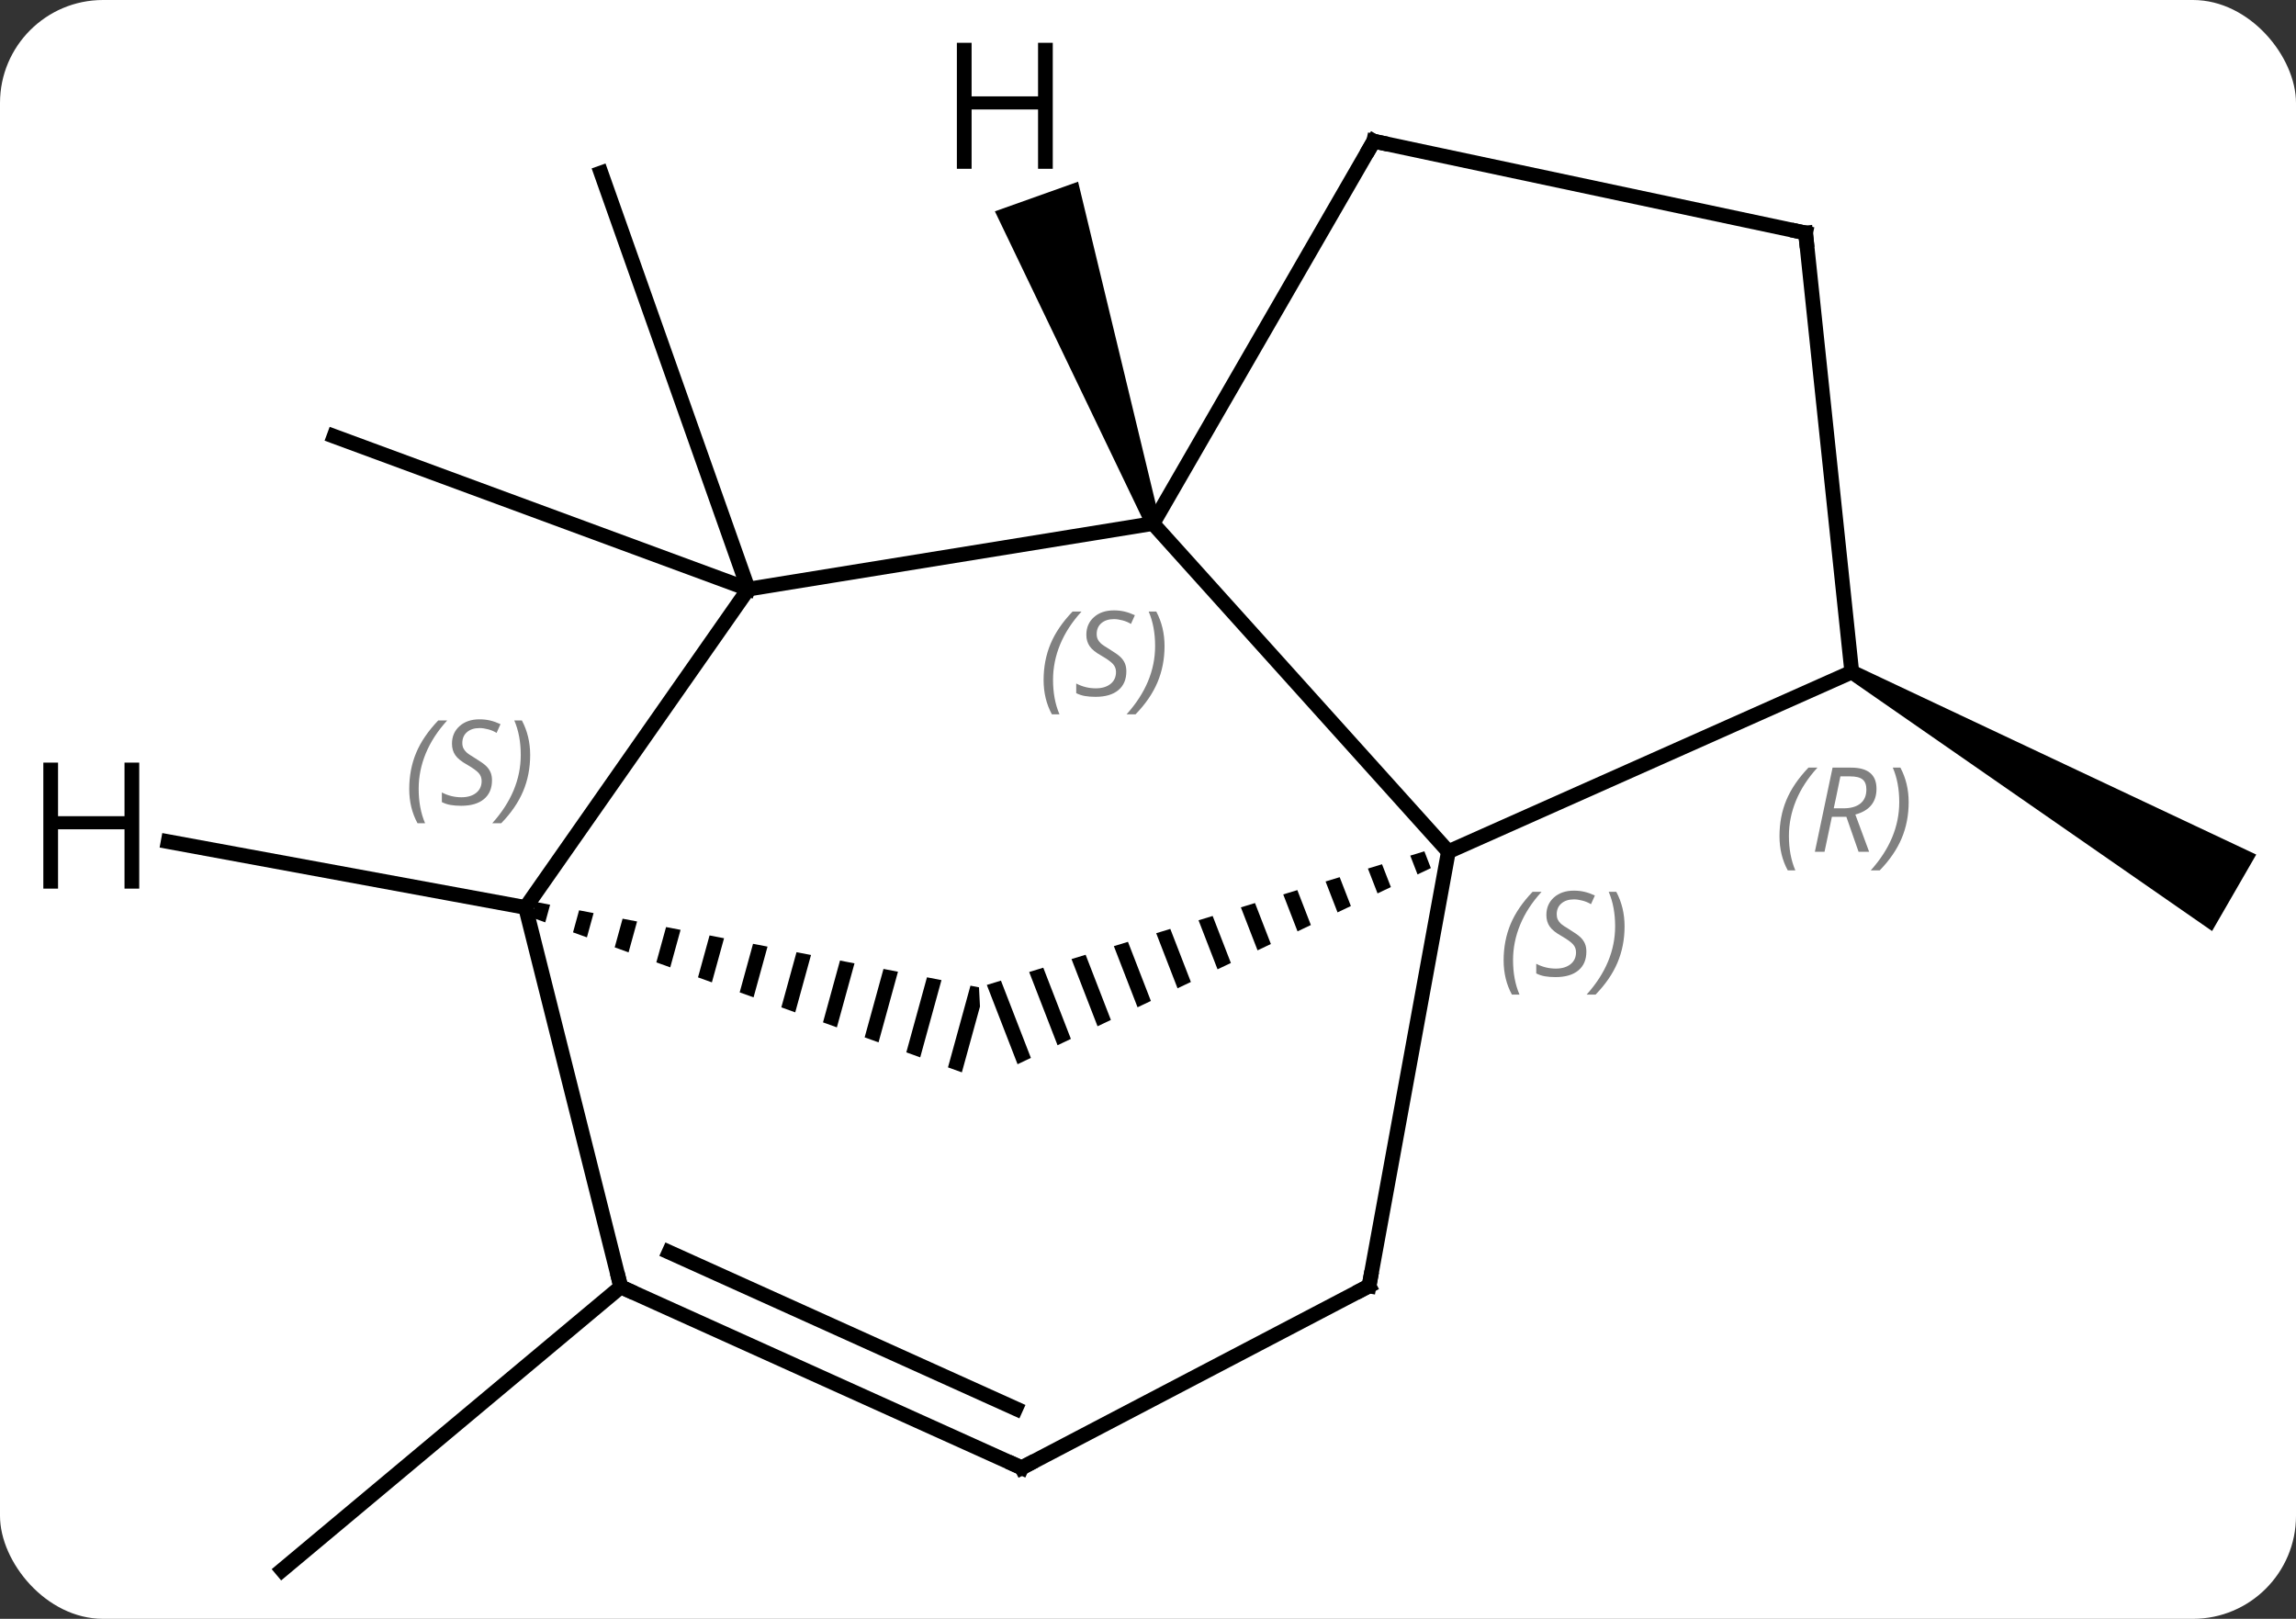 <svg width="156" viewBox="0 0 156 110" style="fill-opacity:1; color-rendering:auto; color-interpolation:auto; text-rendering:auto; stroke:black; stroke-linecap:square; stroke-miterlimit:10; shape-rendering:auto; stroke-opacity:1; fill:black; stroke-dasharray:none; font-weight:normal; stroke-width:1; font-family:'Open Sans'; font-style:normal; stroke-linejoin:miter; font-size:12; stroke-dashoffset:0; image-rendering:auto;" height="110" class="cas-substance-image" xmlns:xlink="http://www.w3.org/1999/xlink" xmlns="http://www.w3.org/2000/svg"><rect x="0" y="0" width="156" height="110" fill="#333333" stroke="none"/><svg class="cas-substance-single-component"><rect y="0" x="0" width="156" stroke="none" ry="7" rx="7" height="110" fill="white" class="cas-substance-group"/><svg y="0" x="0" width="156" viewBox="0 0 156 110" style="fill:black;" height="110" class="cas-substance-single-component-image"><svg><g><g transform="translate(79,57)" style="text-rendering:geometricPrecision; color-rendering:optimizeQuality; color-interpolation:linearRGB; stroke-linecap:butt; image-rendering:optimizeQuality;"><path style="stroke:none;" d="M46.568 -10.901 L47.068 -11.767 L74.298 1.068 L71.298 6.264 Z"/><line y2="-16.971" y1="-45.252" x2="-28.158" x1="-38.163" style="fill:none;"/><line y2="-16.971" y1="-27.354" x2="-28.158" x1="-56.304" style="fill:none;"/><line y2="30.444" y1="49.686" x2="-36.822" x1="-59.835" style="fill:none;"/><line y2="-21.426" y1="0.87" x2="-0.663" x1="19.41" style="fill:none;"/><path style="stroke:none;" d="M17.778 0.847 L16.819 1.14 L17.313 2.417 L18.219 1.987 L18.219 1.987 L17.778 0.847 ZM14.901 1.726 L13.942 2.019 L14.596 3.707 L15.502 3.277 L14.901 1.726 ZM12.024 2.604 L11.065 2.897 L11.878 4.996 L12.784 4.566 L12.784 4.566 L12.024 2.604 ZM9.147 3.483 L8.188 3.776 L9.16 6.286 L9.16 6.286 L10.066 5.856 L10.066 5.856 L9.147 3.483 ZM6.27 4.362 L5.311 4.655 L5.311 4.655 L6.443 7.576 L6.443 7.576 L7.349 7.146 L7.349 7.146 L6.27 4.362 ZM3.393 5.24 L2.434 5.533 L2.434 5.533 L3.725 8.865 L3.725 8.865 L4.631 8.435 L4.631 8.435 L3.393 5.24 ZM0.516 6.119 L-0.443 6.412 L-0.443 6.412 L1.007 10.155 L1.007 10.155 L1.913 9.725 L1.913 9.725 L0.516 6.119 ZM-2.361 6.998 L-3.32 7.291 L-3.32 7.291 L-1.71 11.445 L-1.71 11.445 L-0.804 11.015 L-0.804 11.015 L-2.361 6.998 ZM-5.238 7.876 L-6.197 8.169 L-6.197 8.169 L-4.428 12.735 L-4.428 12.735 L-3.522 12.305 L-3.522 12.305 L-5.238 7.876 ZM-8.115 8.755 L-9.074 9.048 L-9.074 9.048 L-7.146 14.024 L-7.146 14.024 L-6.24 13.594 L-6.24 13.594 L-8.115 8.755 ZM-10.992 9.634 L-11.951 9.927 L-11.951 9.927 L-9.863 15.314 L-9.863 15.314 L-8.957 14.884 L-8.957 14.884 L-10.992 9.634 Z"/><line y2="-11.334" y1="0.87" x2="46.818" x1="19.41" style="fill:none;"/><line y2="30.381" y1="0.87" x2="14.019" x1="19.41" style="fill:none;"/><line y2="-16.971" y1="-21.426" x2="-28.158" x1="-0.663" style="fill:none;"/><line y2="-47.406" y1="-21.426" x2="14.337" x1="-0.663" style="fill:none;"/><path style="stroke:none;" d="M-42.608 4.286 L-42.897 5.335 L-41.953 5.674 L-41.623 4.476 L-41.623 4.476 L-42.608 4.286 ZM-39.654 4.855 L-40.066 6.354 L-39.122 6.694 L-38.669 5.045 L-39.654 4.855 ZM-36.699 5.425 L-37.235 7.373 L-36.292 7.713 L-36.292 7.713 L-35.714 5.614 L-36.699 5.425 ZM-33.745 5.994 L-34.405 8.393 L-33.461 8.732 L-32.76 6.183 L-33.745 5.994 ZM-30.79 6.563 L-31.574 9.412 L-31.574 9.412 L-30.631 9.752 L-29.805 6.753 L-29.805 6.753 L-30.79 6.563 ZM-27.836 7.132 L-28.743 10.431 L-28.743 10.431 L-27.8 10.771 L-27.8 10.771 L-26.851 7.322 L-26.851 7.322 L-27.836 7.132 ZM-24.881 7.701 L-25.913 11.45 L-25.913 11.45 L-24.969 11.79 L-23.896 7.891 L-24.881 7.701 ZM-21.927 8.27 L-23.082 12.47 L-22.139 12.81 L-20.942 8.46 L-20.942 8.46 L-21.927 8.27 ZM-18.972 8.839 L-20.252 13.489 L-20.252 13.489 L-19.308 13.829 L-19.308 13.829 L-17.988 9.029 L-17.988 9.029 L-18.972 8.839 ZM-16.018 9.408 L-17.421 14.508 L-16.477 14.848 L-16.477 14.848 L-15.033 9.598 L-15.033 9.598 L-16.018 9.408 ZM-13.063 9.977 L-14.59 15.528 L-14.59 15.528 L-13.647 15.867 L-12.416 11.395 L-12.483 10.089 L-13.063 9.977 Z"/><line y2="-41.169" y1="-11.334" x2="43.68" x1="46.818" style="fill:none;"/><line y2="42.738" y1="30.381" x2="-9.585" x1="14.019" style="fill:none;"/><line y2="4.662" y1="-16.971" x2="-43.293" x1="-28.158" style="fill:none;"/><line y2="-41.169" y1="-47.406" x2="43.68" x1="14.337" style="fill:none;"/><line y2="30.444" y1="4.662" x2="-36.822" x1="-43.293" style="fill:none;"/><line y2="30.444" y1="42.738" x2="-36.822" x1="-9.585" style="fill:none;"/><line y2="28.085" y1="38.717" x2="-33.54" x1="-9.987" style="fill:none;"/><path style="stroke:none;" d="M-0.192 -21.594 L-1.134 -21.258 L-11.403 -42.639 L-5.751 -44.652 Z"/><line y2="0.189" y1="4.662" x2="-67.573" x1="-43.293" style="fill:none;"/></g><g transform="translate(79,57)" style="font-size:8.4px; fill:gray; text-rendering:geometricPrecision; image-rendering:optimizeQuality; color-rendering:optimizeQuality; font-family:'Open Sans'; font-style:italic; stroke:gray; color-interpolation:linearRGB;"><path style="stroke:none;" d="M23.163 8.254 Q23.163 6.926 23.631 5.801 Q24.1 4.676 25.131 3.598 L25.741 3.598 Q24.772 4.66 24.288 5.832 Q23.803 7.004 23.803 8.238 Q23.803 9.566 24.241 10.582 L23.725 10.582 Q23.163 9.551 23.163 8.254 ZM28.785 7.66 Q28.785 8.488 28.238 8.941 Q27.692 9.394 26.692 9.394 Q26.285 9.394 25.973 9.34 Q25.66 9.285 25.379 9.144 L25.379 8.488 Q26.004 8.816 26.707 8.816 Q27.332 8.816 27.707 8.519 Q28.082 8.223 28.082 7.707 Q28.082 7.394 27.879 7.168 Q27.676 6.941 27.113 6.613 Q26.52 6.285 26.293 5.957 Q26.067 5.629 26.067 5.176 Q26.067 4.441 26.582 3.98 Q27.098 3.519 27.942 3.519 Q28.317 3.519 28.652 3.598 Q28.988 3.676 29.363 3.848 L29.098 4.441 Q28.848 4.285 28.527 4.199 Q28.207 4.113 27.942 4.113 Q27.41 4.113 27.09 4.387 Q26.77 4.66 26.77 5.129 Q26.77 5.332 26.84 5.48 Q26.91 5.629 27.051 5.762 Q27.192 5.894 27.613 6.144 Q28.176 6.488 28.379 6.684 Q28.582 6.879 28.684 7.113 Q28.785 7.348 28.785 7.66 ZM31.38 5.941 Q31.38 7.269 30.903 8.402 Q30.427 9.535 29.411 10.582 L28.802 10.582 Q30.739 8.426 30.739 5.941 Q30.739 4.613 30.302 3.598 L30.817 3.598 Q31.38 4.66 31.38 5.941 Z"/><path style="stroke:none;" d="M-8.093 -10.791 Q-8.093 -12.119 -7.624 -13.244 Q-7.156 -14.369 -6.124 -15.447 L-5.515 -15.447 Q-6.484 -14.384 -6.968 -13.213 Q-7.452 -12.041 -7.452 -10.806 Q-7.452 -9.478 -7.015 -8.463 L-7.531 -8.463 Q-8.093 -9.494 -8.093 -10.791 ZM-2.471 -11.384 Q-2.471 -10.556 -3.017 -10.103 Q-3.564 -9.65 -4.564 -9.65 Q-4.971 -9.65 -5.283 -9.705 Q-5.596 -9.759 -5.877 -9.9 L-5.877 -10.556 Q-5.252 -10.228 -4.549 -10.228 Q-3.924 -10.228 -3.549 -10.525 Q-3.174 -10.822 -3.174 -11.338 Q-3.174 -11.65 -3.377 -11.877 Q-3.58 -12.103 -4.142 -12.431 Q-4.736 -12.759 -4.963 -13.088 Q-5.189 -13.416 -5.189 -13.869 Q-5.189 -14.603 -4.674 -15.064 Q-4.158 -15.525 -3.314 -15.525 Q-2.939 -15.525 -2.603 -15.447 Q-2.267 -15.369 -1.892 -15.197 L-2.158 -14.603 Q-2.408 -14.759 -2.728 -14.845 Q-3.049 -14.931 -3.314 -14.931 Q-3.846 -14.931 -4.166 -14.658 Q-4.486 -14.384 -4.486 -13.916 Q-4.486 -13.713 -4.416 -13.564 Q-4.346 -13.416 -4.205 -13.283 Q-4.064 -13.15 -3.642 -12.9 Q-3.08 -12.556 -2.877 -12.361 Q-2.674 -12.166 -2.572 -11.931 Q-2.471 -11.697 -2.471 -11.384 ZM0.124 -13.103 Q0.124 -11.775 -0.353 -10.642 Q-0.829 -9.509 -1.845 -8.463 L-2.454 -8.463 Q-0.517 -10.619 -0.517 -13.103 Q-0.517 -14.431 -0.954 -15.447 L-0.439 -15.447 Q0.124 -14.384 0.124 -13.103 Z"/><path style="stroke:none;" d="M41.906 -0.184 Q41.906 -1.512 42.375 -2.637 Q42.844 -3.762 43.875 -4.84 L44.484 -4.84 Q43.516 -3.777 43.031 -2.606 Q42.547 -1.434 42.547 -0.199 Q42.547 1.129 42.984 2.144 L42.469 2.144 Q41.906 1.113 41.906 -0.184 ZM45.466 -1.496 L44.966 0.879 L44.31 0.879 L45.513 -4.84 L46.763 -4.84 Q48.497 -4.84 48.497 -3.402 Q48.497 -2.043 47.06 -1.652 L47.997 0.879 L47.279 0.879 L46.45 -1.496 L45.466 -1.496 ZM46.044 -4.246 Q45.654 -2.324 45.591 -2.074 L46.247 -2.074 Q46.997 -2.074 47.404 -2.402 Q47.81 -2.731 47.81 -3.356 Q47.81 -3.824 47.552 -4.035 Q47.294 -4.246 46.7 -4.246 L46.044 -4.246 ZM50.683 -2.496 Q50.683 -1.168 50.207 -0.035 Q49.73 1.098 48.715 2.144 L48.105 2.144 Q50.043 -0.012 50.043 -2.496 Q50.043 -3.824 49.605 -4.84 L50.121 -4.84 Q50.683 -3.777 50.683 -2.496 Z"/></g><g transform="translate(79,57)" style="stroke-linecap:butt; font-size:8.4px; text-rendering:geometricPrecision; image-rendering:optimizeQuality; color-rendering:optimizeQuality; font-family:'Open Sans'; font-style:italic; color-interpolation:linearRGB; stroke-miterlimit:5;"><path style="fill:none;" d="M14.109 29.889 L14.019 30.381 L13.576 30.613"/><path style="fill:none;" d="M14.087 -46.973 L14.337 -47.406 L14.826 -47.302"/><path style="fill:gray; stroke:none;" d="M-51.195 -3.388 Q-51.195 -4.716 -50.726 -5.841 Q-50.257 -6.966 -49.226 -8.044 L-48.617 -8.044 Q-49.585 -6.981 -50.07 -5.809 Q-50.554 -4.638 -50.554 -3.403 Q-50.554 -2.075 -50.117 -1.059 L-50.632 -1.059 Q-51.195 -2.091 -51.195 -3.388 ZM-45.572 -3.981 Q-45.572 -3.153 -46.119 -2.7 Q-46.666 -2.247 -47.666 -2.247 Q-48.072 -2.247 -48.385 -2.302 Q-48.697 -2.356 -48.978 -2.497 L-48.978 -3.153 Q-48.353 -2.825 -47.65 -2.825 Q-47.025 -2.825 -46.65 -3.122 Q-46.275 -3.419 -46.275 -3.934 Q-46.275 -4.247 -46.478 -4.473 Q-46.681 -4.7 -47.244 -5.028 Q-47.838 -5.356 -48.064 -5.684 Q-48.291 -6.013 -48.291 -6.466 Q-48.291 -7.2 -47.775 -7.661 Q-47.26 -8.122 -46.416 -8.122 Q-46.041 -8.122 -45.705 -8.044 Q-45.369 -7.966 -44.994 -7.794 L-45.26 -7.2 Q-45.51 -7.356 -45.83 -7.442 Q-46.15 -7.528 -46.416 -7.528 Q-46.947 -7.528 -47.267 -7.255 Q-47.588 -6.981 -47.588 -6.513 Q-47.588 -6.309 -47.517 -6.161 Q-47.447 -6.013 -47.306 -5.88 Q-47.166 -5.747 -46.744 -5.497 Q-46.181 -5.153 -45.978 -4.958 Q-45.775 -4.763 -45.674 -4.528 Q-45.572 -4.294 -45.572 -3.981 ZM-42.978 -5.7 Q-42.978 -4.372 -43.454 -3.239 Q-43.931 -2.106 -44.946 -1.059 L-45.556 -1.059 Q-43.618 -3.216 -43.618 -5.7 Q-43.618 -7.028 -44.056 -8.044 L-43.54 -8.044 Q-42.978 -6.981 -42.978 -5.7 Z"/><path style="fill:none;" d="M43.732 -40.672 L43.68 -41.169 L43.191 -41.273"/><path style="fill:none;" d="M-9.142 42.506 L-9.585 42.738 L-10.041 42.532"/><path style="fill:none;" d="M-36.366 30.65 L-36.822 30.444 L-36.944 29.959"/><path style="stroke:none;" d="M-7.47 -45.53 L-8.47 -45.53 L-8.47 -49.561 L-12.986 -49.561 L-12.986 -45.53 L-13.986 -45.53 L-13.986 -54.092 L-12.986 -54.092 L-12.986 -50.452 L-8.47 -50.452 L-8.47 -54.092 L-7.47 -54.092 L-7.47 -45.53 Z"/><path style="stroke:none;" d="M-69.54 3.382 L-70.54 3.382 L-70.54 -0.649 L-75.056 -0.649 L-75.056 3.382 L-76.056 3.382 L-76.056 -5.18 L-75.056 -5.18 L-75.056 -1.54 L-70.54 -1.54 L-70.54 -5.18 L-69.54 -5.18 L-69.54 3.382 Z"/></g></g></svg></svg></svg></svg>